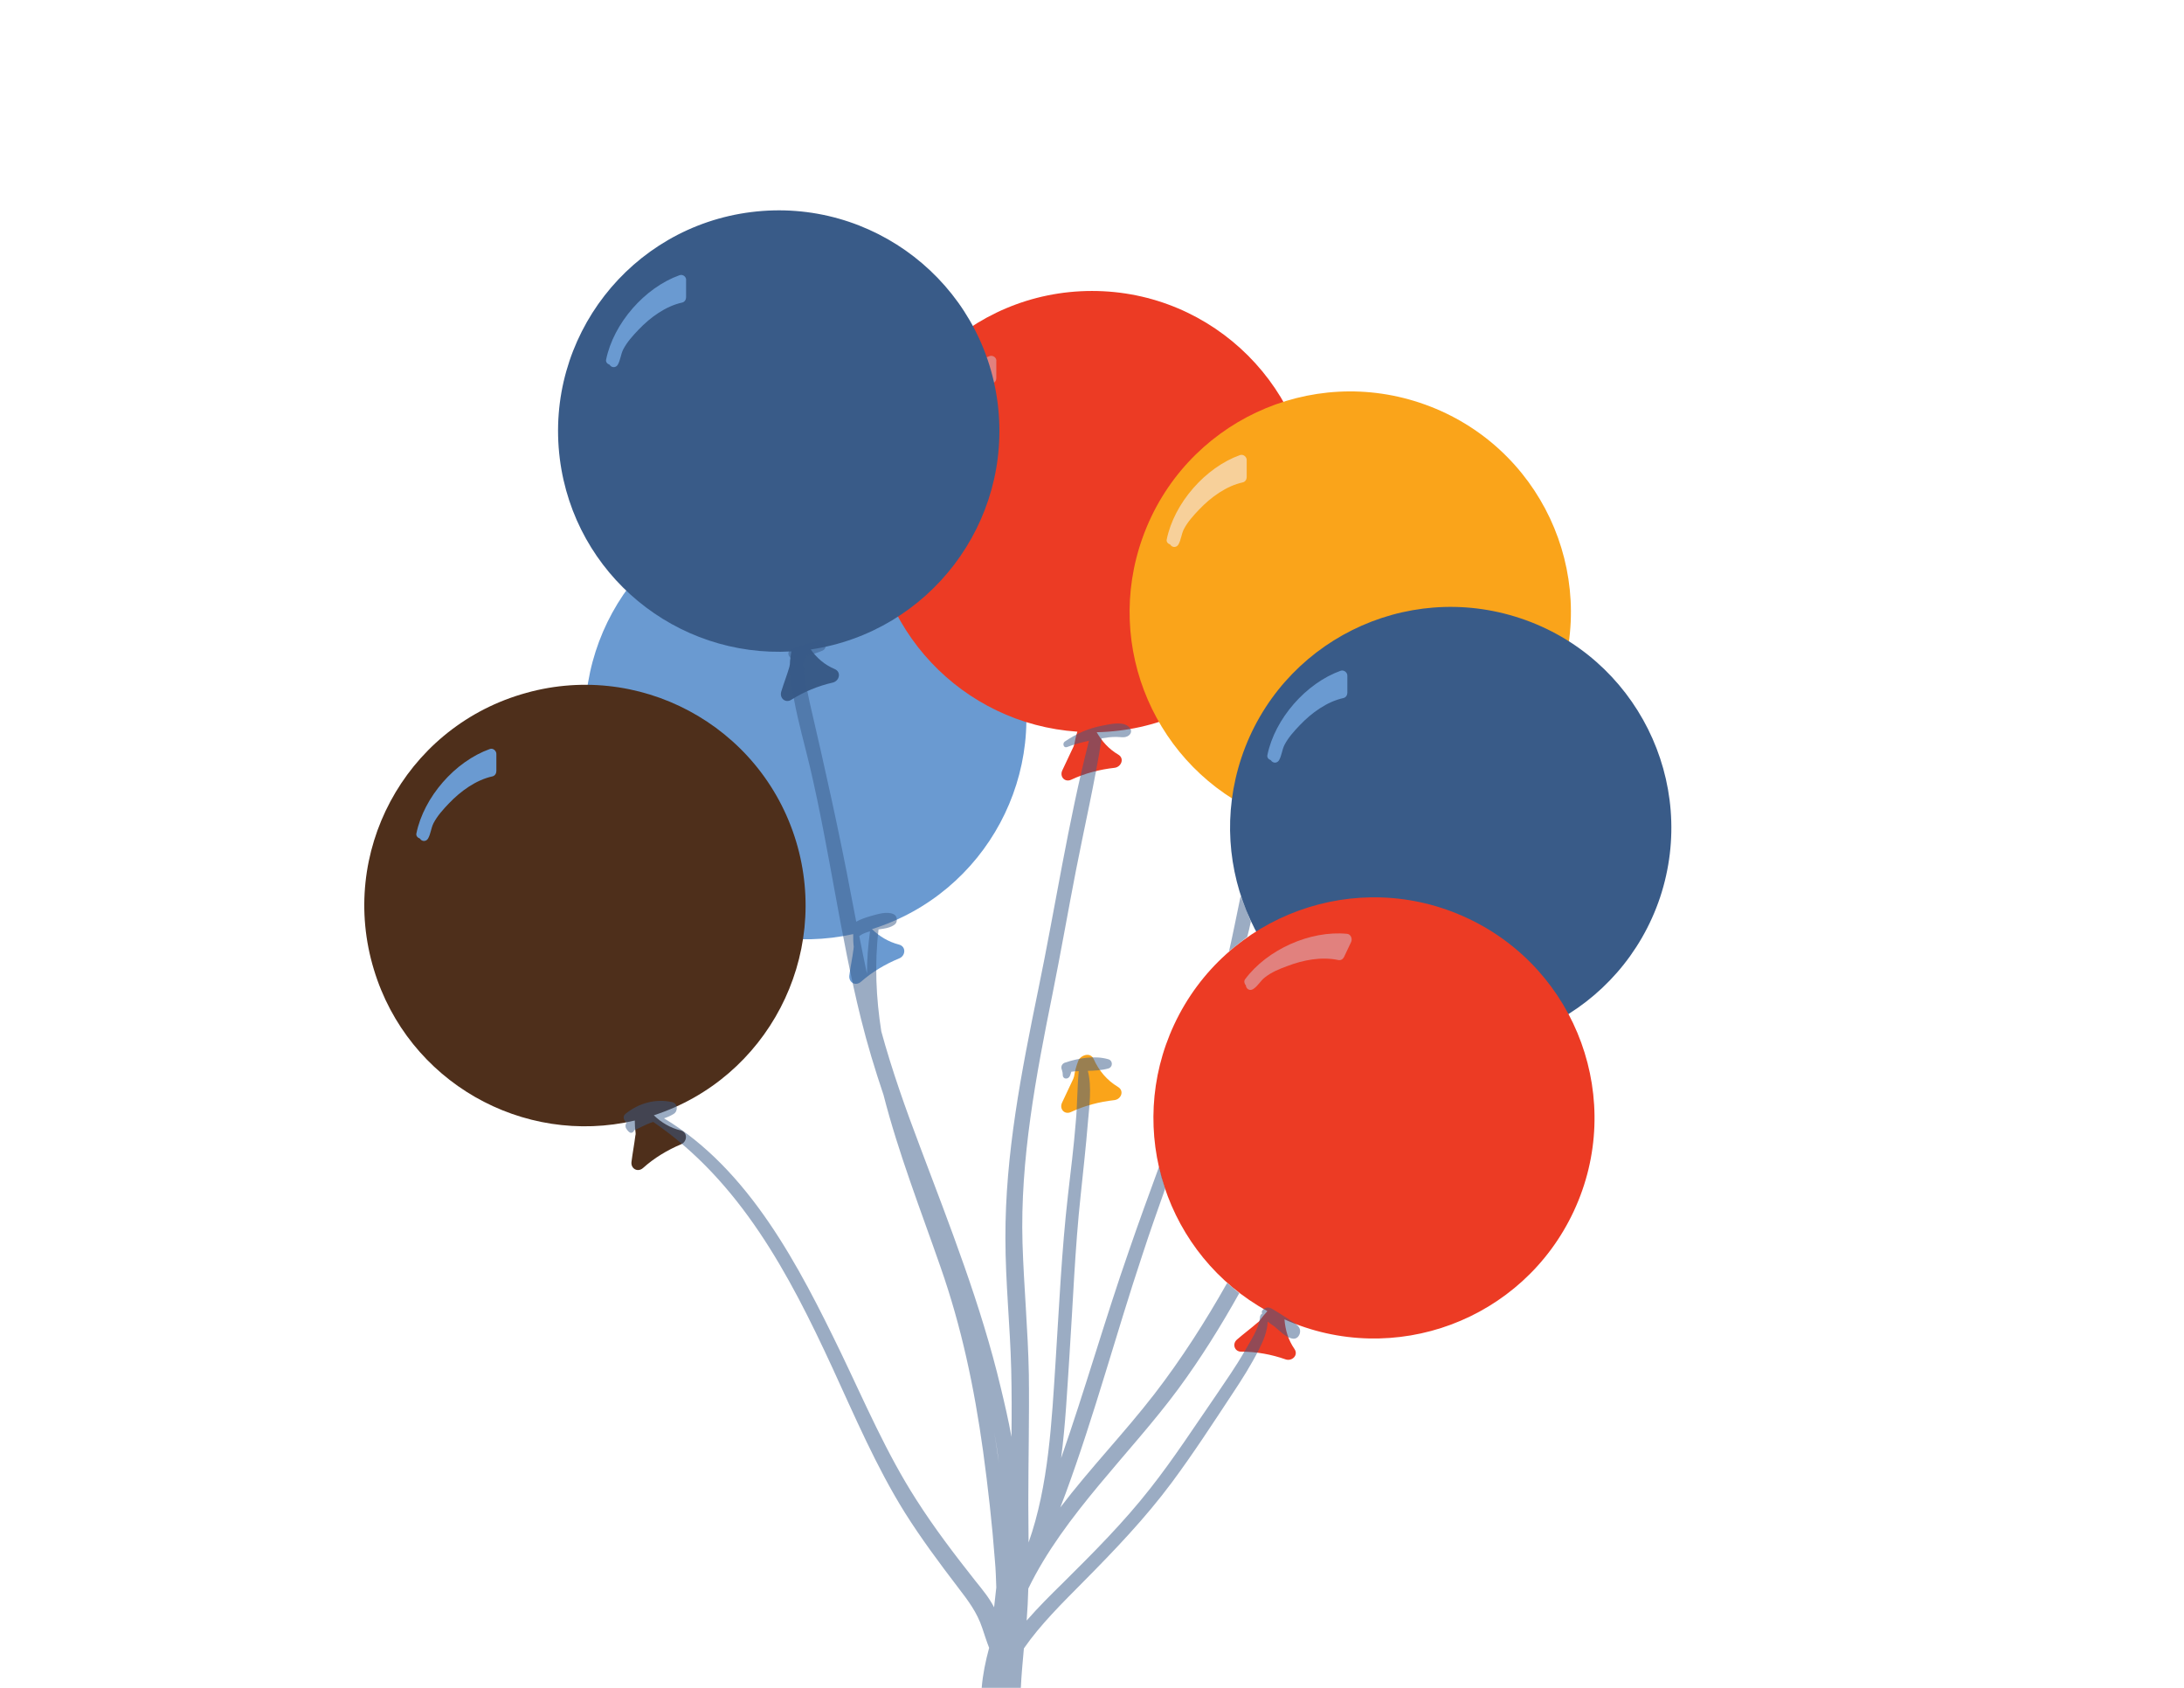 <?xml version="1.0" encoding="utf-8"?>
<!-- Generator: Adobe Illustrator 18.0.0, SVG Export Plug-In . SVG Version: 6.00 Build 0)  -->
<!DOCTYPE svg PUBLIC "-//W3C//DTD SVG 1.1//EN" "http://www.w3.org/Graphics/SVG/1.1/DTD/svg11.dtd">
<svg version="1.1" xmlns="http://www.w3.org/2000/svg" xmlns:xlink="http://www.w3.org/1999/xlink" x="0px" y="0px" width="792px"
	 height="612px" viewBox="0 0 792 612" enable-background="new 0 0 792 612" xml:space="preserve">
<g id="Layer_2" display="none">
	<circle display="inline" fill="#FAA41A" cx="396" cy="306" r="80"/>
</g>
<g id="Layer_1">
	<path fill="#6A9AD1" d="M358.9,249.6c-12.6,4.5-23.9,17.4-26.6,30.6c-0.2,0.9,0.5,1.6,1.2,1.8c0,0,0,0.1,0.1,0.1
		c0.7,1.1,2.2,1.1,2.9,0c1-1.7,1.1-3.8,2-5.6c1.4-2.7,3.5-5,5.6-7.2c4.2-4.4,9.8-8.5,15.8-9.8c0.9-0.2,1.4-1.1,1.4-1.9
		c0-2,0-4.1,0-6.1C361.5,250.3,360.2,249.2,358.9,249.6z"/>
	<path fill="#FAA41A" d="M405.4,394.1c-4-2.4-6.9-5.9-8.8-10.1c-1.2-2.7-4.8-1.4-5.6,0.7c-0.7,1.8-1.2,3.7-1.5,5.6
		c-0.1,0.3-0.2,0.6-0.3,0.9c-1.3,2.9-2.8,5.8-4.1,8.7c-1,2.3,1,4.4,3.3,3.3c4.9-2.3,10.3-3.7,15.7-4.3
		C406.6,398.6,407.8,395.5,405.4,394.1z"/>
	<g>
		<path fill="#6A9AD1" d="M369,238.2c-12.4-42.4-56.8-66.8-99.2-54.4S203,240.6,215.4,283c11.9,40.7,53.2,64.7,94,55.7
			c0,1.5,0,3.1,0.2,4.6c0,0.3-0.1,0.6-0.1,0.9c-0.4,3.2-1.1,6.3-1.5,9.5c-0.3,2.5,2.2,4,4.2,2.3c4.1-3.6,8.8-6.4,13.9-8.5
			c2.3-0.9,2.6-4.3-0.1-5c-3.8-1-7-2.9-9.8-5.6C357.6,323.9,381.2,280.1,369,238.2z"/>
		<path fill="#6A9AD1" d="M257.6,203.9c-12.6,4.5-23.9,17.4-26.6,30.6c-0.2,0.9,0.5,1.6,1.2,1.8c0,0,0,0.1,0.1,0.1
			c0.7,1.1,2.2,1.1,2.9,0c1-1.7,1.1-3.8,2-5.6c1.4-2.7,3.5-5,5.6-7.2c4.2-4.4,9.8-8.5,15.8-9.8c0.9-0.2,1.4-1.1,1.4-1.9
			c0-2,0-4.1,0-6.1C260.1,204.6,258.8,203.4,257.6,203.9z"/>
	</g>
	<g>
		<path fill="#EC3B24" d="M476,185.5c0-44.2-35.8-80-80-80s-80,35.8-80,80c0,42.4,33,77,74.7,79.8c-0.5,1.5-0.8,2.9-1.1,4.5
			c-0.1,0.3-0.2,0.6-0.3,0.9c-1.3,2.9-2.8,5.8-4.1,8.7c-1,2.3,1,4.4,3.3,3.3c4.9-2.3,10.3-3.7,15.7-4.3c2.4-0.3,3.7-3.4,1.3-4.8
			c-3.4-2-5.9-4.8-7.8-8.1C441.1,264.6,476,229.2,476,185.5z"/>
		<path fill="#E1817E" d="M358.9,129.1c-12.6,4.5-23.9,17.4-26.6,30.6c-0.2,0.9,0.5,1.6,1.2,1.8c0,0,0,0.1,0.1,0.1
			c0.7,1.1,2.2,1.1,2.9,0c1-1.7,1.1-3.8,2-5.6c1.4-2.7,3.5-5,5.6-7.2c4.2-4.4,9.8-8.5,15.8-9.8c0.9-0.2,1.4-1.1,1.4-1.9
			c0-2,0-4.1,0-6.1C361.5,129.8,360.2,128.7,358.9,129.1z"/>
	</g>
	<g>
		<path fill="#FAA41A" d="M516.8,146.7c-41.6-15-87.4,6.5-102.4,48.1c-14.4,39.9,4.9,83.7,43.1,100.4c-0.9,1.2-1.8,2.5-2.5,3.8
			c-0.2,0.2-0.4,0.5-0.6,0.7c-2.2,2.3-4.6,4.5-6.8,6.8c-1.7,1.8-0.5,4.5,2,4.3c5.4-0.5,10.9,0,16.2,1.3c2.4,0.6,4.6-2,2.9-4.1
			c-2.5-3-3.9-6.5-4.6-10.3c41.1,13.9,86-7.6,100.8-48.6C579.9,207.5,558.4,161.7,516.8,146.7z"/>
		<path fill="#F7D09A" d="M449.7,165c-12.6,4.5-23.9,17.4-26.6,30.6c-0.2,0.9,0.5,1.6,1.2,1.8c0,0,0,0.1,0.1,0.1
			c0.7,1.1,2.2,1.1,2.9,0c1-1.7,1.1-3.8,2-5.6c1.4-2.7,3.5-5,5.6-7.2c4.2-4.4,9.8-8.5,15.8-9.8c0.9-0.2,1.4-1.1,1.4-1.9
			c0-2,0-4.1,0-6.1C452.2,165.7,450.9,164.6,449.7,165z"/>
	</g>
	<g>
		<path fill="#395B88" d="M551.4,224.2c-41.9-14-87.2,8.6-101.2,50.5c-13.4,40.2,6.8,83.5,45.5,99.4c-0.9,1.2-1.7,2.5-2.4,3.9
			c-0.2,0.2-0.4,0.5-0.6,0.7c-2.2,2.4-4.5,4.6-6.7,6.9c-1.7,1.8-0.4,4.5,2.1,4.2c5.4-0.6,10.9-0.3,16.2,0.9c2.4,0.5,4.6-2.1,2.8-4.1
			c-2.6-3-4.1-6.4-4.8-10.2c41.5,12.9,85.8-9.6,99.7-51C615.9,283.5,593.3,238.2,551.4,224.2z"/>
		<path fill="#6A9AD1" d="M486.2,243.2c-12.6,4.5-23.9,17.4-26.6,30.6c-0.2,0.9,0.5,1.6,1.2,1.8c0,0,0,0.1,0.1,0.1
			c0.7,1.1,2.2,1.1,2.9,0c1-1.7,1.1-3.8,2-5.6c1.4-2.7,3.5-5,5.6-7.2c4.2-4.4,9.8-8.5,15.8-9.8c0.9-0.2,1.4-1.1,1.4-1.9
			c0-2,0-4.1,0-6.1C488.7,243.9,487.4,242.8,486.2,243.2z"/>
	</g>
	<g>
		<path fill="#395B88" d="M361.8,146.3c-5.5-43.8-45.5-74.9-89.4-69.4c-43.8,5.5-74.9,45.5-69.4,89.4c5.3,42.1,42.3,72.3,84,69.9
			c-0.3,1.5-0.5,3-0.5,4.6c-0.1,0.3-0.2,0.6-0.2,0.9c-0.9,3.1-2.1,6.1-3,9.1c-0.7,2.4,1.6,4.3,3.7,2.9c4.6-2.9,9.7-5,15-6.2
			c2.4-0.6,3.2-3.8,0.7-4.9c-3.6-1.5-6.5-4-8.7-7.1C337,229.1,367.2,189.5,361.8,146.3z"/>
		<path fill="#6A9AD1" d="M246.4,99.8c-12.6,4.5-23.9,17.4-26.6,30.6c-0.2,0.9,0.5,1.6,1.2,1.8c0,0,0,0.1,0.1,0.1
			c0.7,1.1,2.2,1.1,2.9,0c1-1.7,1.1-3.8,2-5.6c1.4-2.7,3.5-5,5.6-7.2c4.2-4.4,9.8-8.5,15.8-9.8c0.9-0.2,1.4-1.1,1.4-1.9
			c0-2,0-4.1,0-6.1C249,100.5,247.7,99.3,246.4,99.8z"/>
	</g>
	<g>
		<path fill="#4E2F1B" d="M288.7,305.1c-12.8-42.3-57.5-66.2-99.8-53.3c-42.3,12.8-66.2,57.5-53.3,99.8
			c12.3,40.6,53.9,64.2,94.6,54.7c0,1.5,0.1,3.1,0.3,4.6c0,0.3,0,0.6-0.1,0.9c-0.4,3.2-1,6.3-1.4,9.5c-0.3,2.5,2.3,3.9,4.2,2.2
			c4-3.6,8.8-6.5,13.8-8.6c2.2-0.9,2.5-4.3-0.1-5c-3.8-0.9-7.1-2.9-9.8-5.5C278.2,391,301.3,346.9,288.7,305.1z"/>
		<path fill="#6A9AD1" d="M177.6,271.6c-12.6,4.5-23.9,17.4-26.6,30.6c-0.2,0.9,0.5,1.6,1.2,1.8c0,0,0,0.1,0.1,0.1
			c0.7,1.1,2.2,1.1,2.9,0c1-1.7,1.1-3.8,2-5.6c1.4-2.7,3.5-5,5.6-7.2c4.2-4.4,9.8-8.5,15.8-9.8c0.9-0.2,1.4-1.1,1.4-1.9
			c0-2,0-4.1,0-6.1C180.1,272.3,178.8,271.1,177.6,271.6z"/>
	</g>
	<g>
		<g>
			<path fill="none" stroke="#FAA41A" stroke-miterlimit="10" d="M714,304.3"/>
		</g>
	</g>
	<g>
		<path fill="#EC3B24" d="M570.7,439.2c18.7-40,1.4-87.6-38.6-106.3c-40-18.7-87.6-1.4-106.3,38.6c-17.9,38.4-2.8,83.8,33.8,103.9
			c-1,1.1-2,2.3-2.9,3.6c-0.2,0.2-0.4,0.4-0.7,0.6c-2.4,2.1-5,4-7.4,6.1c-1.9,1.6-0.9,4.5,1.6,4.4c5.4,0,10.9,1,16,2.8
			c2.3,0.8,4.8-1.5,3.2-3.8c-2.2-3.2-3.3-6.8-3.6-10.7C505.5,496.1,552.2,478.8,570.7,439.2z"/>
		<path fill="#E1817E" d="M488.5,338.6c-13.4-1.3-29,5.7-37,16.5c-0.5,0.7-0.2,1.7,0.3,2.2c0,0,0,0.1,0,0.1c0.2,1.3,1.5,2,2.7,1.2
			c1.7-1.1,2.6-3,4.2-4.2c2.4-1.9,5.3-3.1,8.1-4.1c5.7-2.2,12.4-3.5,18.5-2.2c0.9,0.2,1.7-0.3,2.1-1.1c0.9-1.8,1.7-3.7,2.6-5.5
			C490.5,340.3,489.8,338.7,488.5,338.6z"/>
	</g>
	<g>
		<path opacity="0.5" fill="#395B88" d="M453.6,334.2l-3.7-9.3c-1.4,6.7-2.7,13.4-4.2,20l6.6-5.2C452.8,337.9,453.2,336,453.6,334.2
			z"/>
		<path opacity="0.5" fill="#395B88" d="M347.5,575.7c3.6,4.7,6.8,8.9,8.7,14.6c0.8,2.4,1.6,4.9,2.5,7.2c-1.3,4.8-2.3,9.6-2.7,14.5
			h14.2c0.2-4.8,0.7-9.6,1.1-14.3c6.1-8.8,14-16.5,21.6-24.2c11.3-11.4,22.4-23,32-35.9c7.8-10.5,15-21.6,22.2-32.5
			c3.4-5.1,6.6-10.2,9.4-15.7c1.6-3.2,3.1-6.6,3.2-10.2c0.9,0.7,1.9,1.4,2.5,1.8c1.9,1.6,4.2,4.1,6.7,4.4c2.1,0.2,3.1-2.4,2.3-3.9
			c-0.7-1.4-2.9-2.4-4.1-3.3c-1.6-1.1-3.3-2.1-4.9-3.1c-0.7-0.4-1.5-1-2.4-1c-0.6,0-1,0.2-1.4,0.5c-0.2,0.1-0.3,0.1-0.4,0.3
			c-0.5,0.5-0.5,0.9-0.3,1.3c0,0,0,0,0,0.1c-0.4,0.2-0.7,0.6-0.8,1.3c-0.3,4.2-3.7,9-5.7,12.6c-3.1,5.4-6.7,10.5-10.2,15.7
			c-7.8,11.3-15.3,22.9-23.8,33.7c-9.7,12.4-20.8,23.5-32,34.6c-4.2,4.1-8.7,8.6-12.9,13.4c0.3-3.9,0.5-7.8,0.6-11.6
			c12.9-26.7,37.3-49.2,54.4-72.4c8.1-11,15.4-22.7,22.1-34.7l-4.4-3.7c-7.9,14-16.6,27.6-26.4,40.3c-10.9,14.1-23.3,26.9-34.1,41.1
			c0.6-1.7,1.3-3.3,1.9-5c10.5-28.5,18.3-57.9,27.9-86.7c2.6-8,5.4-15.9,8.2-23.8l-2.2-8c-3.7,10.1-7.4,20.2-10.9,30.4
			c-8.7,24.9-15.9,50.3-24.6,75.2c1.6-12.3,2.2-24.8,3-36.8c1.3-19.5,2-39.1,4.1-58.6c0.9-8.7,1.9-17.5,2.6-26.2
			c0.5-5.9,1.5-12.9,0-18.8c2.5-0.1,5.1-0.2,7.5-0.9c1.6-0.5,1.6-2.8,0-3.3c-5-1.5-11-0.4-15.8,1.2c-1.2,0.4-1.6,1.6-1.1,2.7
			c0.2,0.6,0.3,1.2,0.3,1.8c0,1.6,2,1.7,2.6,0.3c0.2-0.6,0.4-1,0.5-1.5c0.9-0.1,1.8-0.2,2.7-0.2c-0.6,6.2-0.5,12.4-1.1,18.6
			c-0.7,8.8-1.8,17.5-2.8,26.2c-2.3,20.1-3.2,40.2-4.5,60.4c-1.4,21.6-2.5,45.1-9.8,65.7c0-4.7-0.1-9.4-0.1-14.1
			c0-15.6,0.4-31.2,0.2-46.8c-0.3-15.9-1.8-31.7-2.3-47.6c-0.9-30.4,4.9-60.8,10.9-90.5c3-14.9,5.6-29.9,8.5-44.8
			c3.1-15.9,6.8-31.8,9.3-47.7c0,0,0-0.1,0-0.1c1.8-0.3,3.5-0.5,5.3-0.5c1.4,0,2.7,0.4,4-0.2c1.3-0.6,1.9-2,0.8-3.2
			c-2.2-2.5-7-1.2-9.8-0.7c-5.2,1-9.4,2.9-13.7,5.8c-0.9,0.7-0.4,2.4,0.8,2c2.5-1,5.3-1.7,8-2.3c-7.6,29.7-12.2,60.3-18.4,90.3
			c-6.1,29.7-12,59.7-11.9,90.1c0,15.8,1.7,31.6,2.1,47.4c0.2,8.2,0.2,16.4,0.1,24.6c-1.1-6.1-2.5-12.1-3.9-17.9
			c-7.1-29.9-18.5-58.7-29.3-87.4c-5.2-13.7-10.1-27.5-14-41.7c-1.9-12.1-2.5-24.4-1-37c2.2-0.3,4.5-0.6,6-1.9c1-0.9,0.8-3-0.5-3.6
			c-2.5-1.2-5.9,0-8.5,0.7c-1.7,0.5-3.5,1.1-5.1,2c-0.5-2.8-1.1-5.5-1.6-8.3c-4.5-24-9.8-47.6-15.3-71.3c-0.7-3.2-1.4-6.5-1.8-9.8
			c-0.2-1.4-0.9-5.3,0.3-6.4c0.2-0.2,0.3-0.4,0.4-0.6c0.3-0.1,0.5-0.2,0.8-0.2c1.7-0.5,3.4-1,5-1.7c2.5-1.2,0.3-4.8-2.1-3.7
			c0.7-0.3-0.1,0-0.2,0.1c-0.3,0.1-0.6,0.2-0.9,0.3c-0.9,0.3-1.9,0.6-2.8,0.9c-1.8,0.6-3.7,0.9-5.4,1.8c-0.6,0.3-1,1.1-1,1.7
			c0,0.2,0,0.3,0.1,0.5l0,0c0.1,0.4,0.4,0.8,0.8,1.1c-1.3,4.7,0.6,11.6,1.2,15.3c1.5,8.1,3.8,16.1,5.7,24.1
			c7.1,30.2,11,61.1,18.5,91.3c2.3,9.3,5.1,18.5,8.2,27.7c5.4,21.1,13.5,41.8,20.6,62.2c7.7,21.9,12.3,43.9,15.5,66.9
			c1.8,13.2,3.3,26.5,4.3,39.8c0.3,3.2,0.4,6.5,0.5,9.7c-0.3,2.4-0.5,4.8-0.8,7.2c-1.8-3.5-4.3-6.5-6.8-9.6
			c-7.5-9.5-14.9-19.2-21.4-29.4c-10.8-16.8-18.7-35.3-27.3-53.2c-15.2-31.4-33.2-66.5-64.2-85.1c1.2-0.4,2.4-0.9,3.5-1.6
			c1.7-1,1.5-3.9-0.6-4.3c-6.1-1.3-12.1,0.4-16.9,4.3c-1.1,0.9-0.6,2.5,0.5,3.1c-0.1,0.1-0.1,0.2-0.2,0.3c-0.4,0.6-0.3,1.4,0,1.9
			c0.3,0.5,0.6,0.9,1.1,1.3c0.8,0.6,1.6,0,1.8-0.7c2-0.8,4-2,6-2.7c0.3-0.1,0.6-0.2,0.9-0.3c31.5,21.6,49.2,55,64.9,89
			c8.2,17.8,15.9,35.9,26.3,52.6C334,557.8,340.7,566.8,347.5,575.7z M314.4,353.1c-1-4.6-1.9-9.2-2.8-13.7c0.2-0.1,0.4-0.2,0.6-0.4
			c1-0.6,2.2-1,3.3-1.3C314.8,342.8,314.4,347.9,314.4,353.1z M360.6,519.6c0.6,3.5,1.2,7.1,1.6,10.6
			C361.7,526.7,361.2,523.2,360.6,519.6z"/>
	</g>
</g>
</svg>
